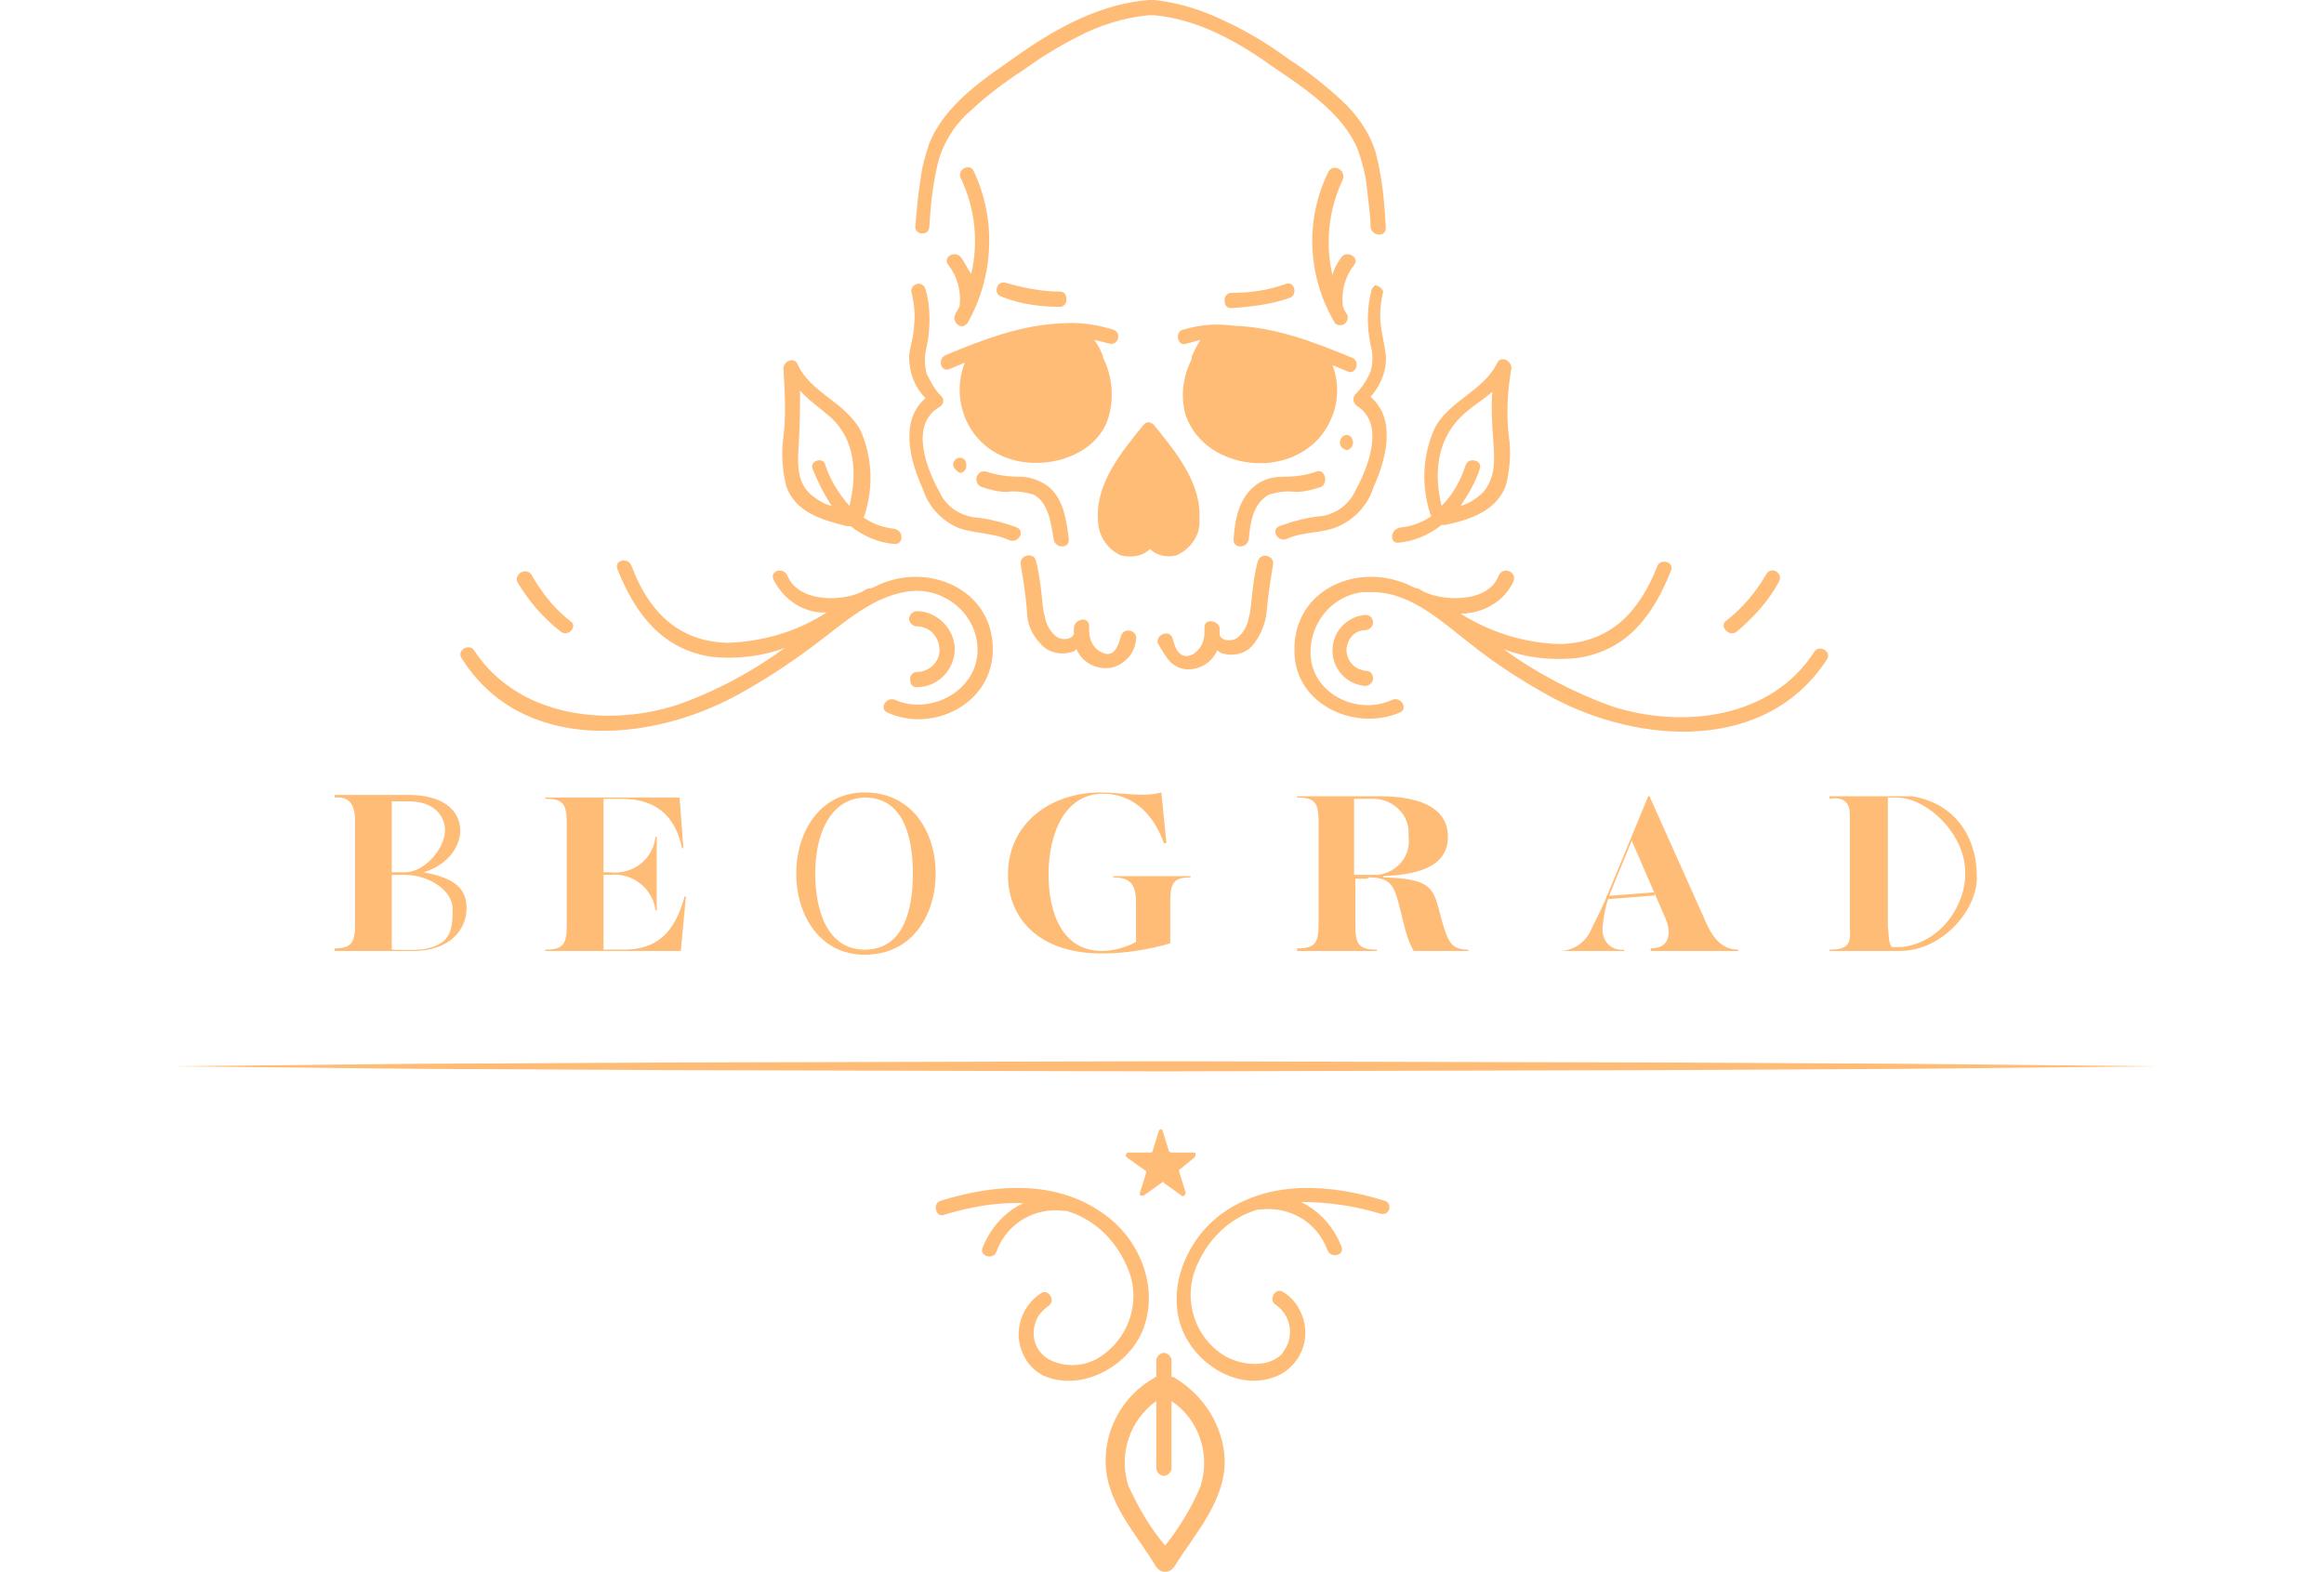 <?xml version="1.0" encoding="utf-8"?>
<!-- Generator: Adobe Illustrator 22.1.0, SVG Export Plug-In . SVG Version: 6.00 Build 0)  -->
<svg version="1.1" id="Layer_1" xmlns="http://www.w3.org/2000/svg" xmlns:xlink="http://www.w3.org/1999/xlink" x="0px" y="0px"
	 viewBox="0 0 183.3 124" style="enable-background:new 0 0 183.3 124;" xml:space="preserve">
<style type="text/css">
	.st0{fill:#FFBC76;}
	.st1{fill:none;stroke:#FFBC76;stroke-width:0.25;stroke-miterlimit:10;}
</style>
<title>logo</title>
<path class="st0" d="M92.7,108.7c-0.1-0.1-0.2-0.1-0.3-0.1v-1.3c0-0.3-0.3-0.6-0.6-0.6c-0.3,0-0.6,0.3-0.6,0.6v1.3
	c-0.1,0-0.1,0-0.2,0.1c-2.3,1.3-3.8,3.8-3.8,6.5c0,3.3,2.4,5.7,4,8.4c0.3,0.4,0.8,0.5,1.2,0.2c0.1-0.1,0.1-0.1,0.2-0.2
	c1.6-2.6,4-5.1,4-8.4C96.5,112.5,95,110.1,92.7,108.7z M94.7,117.2c-0.7,1.7-1.7,3.3-2.8,4.7c-1.2-1.4-2.1-3-2.9-4.7
	c-0.8-2.5,0.1-5.2,2.2-6.7v5.3c0,0.3,0.3,0.6,0.6,0.6c0.3,0,0.6-0.3,0.6-0.6v-5.3C94.5,111.9,95.5,114.6,94.7,117.2L94.7,117.2z"/>
<path class="st0" d="M94.2,91.3c0.1-0.1,0.1-0.2,0.1-0.3c0-0.1-0.1-0.1-0.2-0.1h-1.7c-0.1,0-0.2-0.1-0.2-0.1l-0.5-1.6
	c0-0.1-0.1-0.2-0.2-0.1c-0.1,0-0.1,0.1-0.1,0.1l-0.5,1.6c0,0.1-0.1,0.1-0.2,0.1H89c-0.1,0-0.2,0.1-0.2,0.2c0,0.1,0,0.1,0.1,0.2
	l1.4,1c0.1,0,0.1,0.1,0.1,0.2l-0.5,1.6c0,0.1,0,0.2,0.1,0.2c0.1,0,0.1,0,0.2,0l1.4-1c0.1-0.1,0.2-0.1,0.2,0l1.4,1
	c0.1,0.1,0.2,0,0.3-0.1c0,0,0-0.1,0-0.2l-0.5-1.6c0-0.1,0-0.2,0.1-0.2L94.2,91.3z"/>
<path class="st0" d="M106.2,35.5c0.3,0,0.6-0.4,0.5-0.7c0-0.3-0.3-0.5-0.5-0.5c-0.3,0-0.6,0.4-0.5,0.7
	C105.7,35.2,105.9,35.4,106.2,35.5z"/>
<path class="st0" d="M78.7,35.8c2.8,1.5,7.3,0.6,8.6-2.5c0.6-1.6,0.5-3.5-0.3-5.1c0,0,0-0.1,0-0.1c-0.2-0.5-0.4-0.9-0.7-1.3
	c0.4,0.1,0.8,0.2,1.2,0.3c0.7,0.2,1-0.9,0.3-1.1c-1.3-0.4-2.6-0.6-4-0.5c-3.2,0.1-6.3,1.3-9.2,2.5c-0.7,0.3-0.4,1.4,0.3,1.1l1.2-0.5
	C75,31.4,76.2,34.5,78.7,35.8z"/>
<path class="st0" d="M92.8,43.8c1.1-0.5,1.9-1.6,1.8-2.8c0.2-2.9-1.9-5.4-3.6-7.5c-0.1-0.1-0.3-0.2-0.4-0.2c-0.2,0-0.3,0.1-0.4,0.2
	c-1.7,2.1-3.8,4.6-3.6,7.5c0,1.2,0.7,2.3,1.8,2.8c0.8,0.2,1.7,0.1,2.3-0.5C91.2,43.8,92,44,92.8,43.8z"/>
<path class="st0" d="M77.4,38.4c0.6,0.2,1.3,0.4,2,0.4c0.7-0.1,1.4,0,2.1,0.2c1.2,0.6,1.4,2.3,1.6,3.5c0.1,0.8,1.3,0.8,1.2,0
	c-0.2-1.5-0.4-3.2-1.7-4.2c-0.6-0.4-1.4-0.7-2.1-0.7c-0.9,0-1.8-0.1-2.7-0.4C77,37,76.7,38.1,77.4,38.4z"/>
<path class="st0" d="M75.7,37.3c0.3,0,0.6-0.3,0.5-0.7c0-0.3-0.2-0.5-0.5-0.5c-0.3,0-0.6,0.3-0.5,0.7C75.3,37,75.5,37.2,75.7,37.3z"
	/>
<path class="st0" d="M103.8,37.2c-0.8,0.3-1.7,0.4-2.6,0.4c-0.8,0-1.6,0.2-2.2,0.7c-1.3,1-1.6,2.7-1.7,4.2c-0.1,0.8,1.1,0.8,1.2,0
	c0.1-1.2,0.3-2.8,1.6-3.5c0.7-0.2,1.4-0.3,2.1-0.2c0.7,0,1.4-0.2,2-0.4C104.8,38.1,104.5,36.9,103.8,37.2z"/>
<path class="st0" d="M75.8,20.3c-0.5-0.6-1.5,0-1,0.6c0.7,0.9,1,2,0.9,3.1v0.1c-0.1,0.3-0.3,0.5-0.4,0.8c-0.1,0.3,0.1,0.7,0.4,0.8
	c0.2,0.1,0.4,0,0.6-0.2c2.1-3.7,2.3-8.2,0.5-12c-0.3-0.7-1.4-0.1-1,0.6c1.1,2.3,1.4,5,0.8,7.5C76.3,21.2,76.1,20.7,75.8,20.3z"/>
<path class="st0" d="M104.8,13.5c-1.9,3.8-1.7,8.3,0.5,12c0.2,0.2,0.6,0.2,0.8,0c0.2-0.2,0.2-0.4,0.2-0.6c-0.2-0.3-0.3-0.5-0.4-0.8
	c0,0,0,0,0-0.1c-0.1-1.1,0.2-2.2,0.9-3.1c0.5-0.6-0.6-1.2-1-0.6c-0.3,0.4-0.6,0.9-0.7,1.4c-0.6-2.5-0.3-5.2,0.8-7.5
	C106.2,13.4,105.2,12.9,104.8,13.5z"/>
<path class="st0" d="M89.6,50.5c0.2-0.8-1-1.1-1.2-0.3s-0.6,1.8-1.6,1.2c-0.6-0.3-0.9-1-0.9-1.7v-0.1c0,0,0-0.1,0-0.1l0,0
	c0,0,0-0.1,0-0.2c-0.1-0.7-1.1-0.5-1.2,0.2c0,0.2,0,0.3,0,0.5c-0.2,0.5-1,0.5-1.4,0.2c-0.5-0.4-0.8-1-0.9-1.6
	c-0.2-0.7-0.2-1.5-0.3-2.2c-0.1-0.7-0.2-1.5-0.4-2.2c-0.2-0.7-1.3-0.4-1.2,0.3c0.2,1.2,0.4,2.4,0.5,3.7c0,1,0.4,1.9,1.1,2.6
	c0.6,0.7,1.6,0.9,2.5,0.6c0.1,0,0.2-0.1,0.3-0.2c0.3,0.7,0.9,1.2,1.6,1.4c0.7,0.2,1.4,0.1,2-0.3C89.2,51.8,89.5,51.2,89.6,50.5z"/>
<path class="st0" d="M92.4,52.3c0.6,0.5,1.3,0.6,2,0.4c0.7-0.2,1.3-0.7,1.6-1.4c0.1,0.1,0.2,0.1,0.3,0.2c0.9,0.3,1.9,0.1,2.5-0.6
	c0.6-0.7,1-1.7,1.1-2.6c0.1-1.2,0.3-2.5,0.5-3.7c0.2-0.8-1-1.1-1.2-0.3c-0.2,0.7-0.3,1.4-0.4,2.2c-0.1,0.7-0.1,1.5-0.3,2.2
	c-0.1,0.6-0.4,1.2-0.9,1.6c-0.4,0.3-1.2,0.3-1.4-0.2c0-0.1,0-0.3,0-0.5c0-0.6-1.1-0.9-1.2-0.2c0,0.1,0,0.1,0,0.2l0,0v0.3
	c0,0.7-0.3,1.3-0.9,1.7c-1,0.5-1.4-0.4-1.6-1.2s-1.3-0.4-1.2,0.3C91.6,51.2,91.9,51.8,92.4,52.3z"/>
<path class="st0" d="M73.3,17.9c0.1-1.8,0.3-3.7,0.8-5.5c0.5-1.5,1.4-2.8,2.6-3.8c1.2-1.1,2.5-2.1,3.9-3c1.4-1,2.8-1.9,4.4-2.7
	c1.7-0.9,3.6-1.5,5.6-1.7c0.1,0,0.1,0,0.2,0c0.1,0,0.1,0,0.2,0c3.4,0.3,6.5,2,9.3,4c2.5,1.7,5.6,3.7,6.8,6.6
	c0.3,0.9,0.6,1.9,0.7,2.9c0.1,1.1,0.3,2.2,0.3,3.2c0.1,0.8,1.3,0.8,1.2,0c-0.1-2-0.3-4-0.8-5.9c-0.5-1.6-1.5-3-2.7-4.1
	c-1.3-1.2-2.7-2.3-4.1-3.2c-1.5-1.1-3.1-2.1-4.8-2.9c-1.8-0.9-3.8-1.6-5.9-1.8h-0.4c-3.7,0.3-7.1,2.1-10.1,4.2
	c-2.7,1.9-5.9,3.9-7.2,7.1c-0.3,0.9-0.6,1.9-0.7,2.9c-0.2,1.2-0.3,2.4-0.4,3.6C72.1,18.6,73.3,18.6,73.3,17.9z"/>
<path class="st0" d="M72.8,38.6c0.4,1.3,1.4,2.4,2.7,3c1.3,0.5,2.8,0.4,4.1,1c0.7,0.3,1.3-0.7,0.6-1c-1.1-0.4-2.2-0.7-3.4-0.8
	c-1.2-0.2-2.2-0.9-2.7-2c-1-1.8-2.4-5.3,0-6.7c0.3-0.2,0.4-0.5,0.2-0.8c0,0-0.1-0.1-0.1-0.1c-0.5-0.5-0.8-1.1-1.1-1.7
	c-0.2-0.7-0.2-1.5,0-2.2c0.3-1.5,0.3-3.1-0.1-4.5c-0.1-0.3-0.4-0.5-0.7-0.4c-0.3,0.1-0.5,0.4-0.4,0.7c0.2,0.8,0.3,1.7,0.2,2.5
	c0,0.8-0.3,1.6-0.4,2.5c0,1.2,0.4,2.4,1.3,3.3C70.9,33.2,71.8,36.4,72.8,38.6z"/>
<path class="st0" d="M108.2,22.8c-0.4,1.4-0.4,3-0.1,4.4c0.2,0.7,0.2,1.4,0,2.1c-0.3,0.7-0.7,1.3-1.2,1.8c-0.2,0.2-0.2,0.6,0,0.8
	c0,0,0.1,0.1,0.1,0.1c2.3,1.4,0.9,4.9-0.1,6.7c-0.5,1.1-1.5,1.8-2.6,2c-1.2,0.1-2.3,0.4-3.4,0.8c-0.7,0.3-0.1,1.3,0.6,1
	c1.3-0.6,2.8-0.4,4.1-1c1.3-0.6,2.3-1.7,2.7-3c1-2.2,1.9-5.4-0.2-7.2c0.8-0.9,1.3-2.1,1.2-3.3c-0.1-0.8-0.3-1.6-0.4-2.4
	c-0.1-0.9,0-1.8,0.2-2.6c-0.1-0.3-0.4-0.5-0.7-0.5C108.5,22.5,108.3,22.6,108.2,22.8z"/>
<path class="st0" d="M93.3,26c-0.7,0.2-0.4,1.4,0.3,1.1c0.4-0.1,0.7-0.2,1.1-0.3c-0.3,0.4-0.5,0.9-0.7,1.3L94,28.3
	c-0.7,1.4-0.9,2.9-0.5,4.4c0.5,1.5,1.7,2.7,3.2,3.3c3.1,1.3,7,0.2,8.3-3c0.6-1.3,0.6-2.9,0.1-4.2l1.2,0.5c0.7,0.3,1-0.9,0.3-1.1
	c-2.9-1.2-6-2.4-9.2-2.5C96,25.5,94.7,25.6,93.3,26z"/>
<path class="st0" d="M83.6,24.2c0.3,0,0.6-0.3,0.5-0.7c0-0.3-0.2-0.5-0.5-0.5c-1.4,0-2.9-0.3-4.3-0.7c-0.7-0.2-1,0.9-0.3,1.1
	C80.5,24,82.1,24.2,83.6,24.2z"/>
<path class="st0" d="M101.7,23.5c0.7-0.2,0.4-1.4-0.3-1.1c-1.4,0.5-2.8,0.7-4.3,0.7c-0.3,0-0.6,0.3-0.5,0.7c0,0.3,0.2,0.5,0.5,0.5
	C98.7,24.2,100.3,24,101.7,23.5z"/>
<polygon class="st0" points="130.9,83.8 91.7,83.7 52.6,83.8 33,83.9 13.4,84.1 33,84.3 52.6,84.4 91.7,84.5 130.9,84.4 150.4,84.3 
	170,84.1 150.4,83.9 "/>
<path class="st0" d="M58,54.9c2.2-1.2,4.2-2.5,6.2-4c2.3-1.7,4.8-4.1,7.9-4.3c2.6-0.1,4.9,1.9,5,4.5c0,0.1,0,0.3,0,0.4
	c-0.2,3.1-3.8,4.9-6.5,3.7c-0.7-0.3-1.3,0.7-0.6,1c3.5,1.6,8.1-0.6,8.3-4.7c0.2-4.8-4.7-7.1-8.7-5.5c-0.3,0.1-0.6,0.3-0.9,0.4
	c-0.1,0-0.3,0-0.4,0.1c-1.6,1-5.3,1.1-6.2-1.1c-0.3-0.7-1.4-0.4-1.1,0.3c0.8,1.6,2.4,2.7,4.2,2.6c-2.3,1.5-5,2.3-7.8,2.4
	c-4-0.1-6.3-2.6-7.6-6.1c-0.3-0.7-1.4-0.4-1.1,0.3c1.4,3.5,3.5,6.3,7.4,6.9c1.9,0.2,3.9,0,5.8-0.7c-2.6,1.9-5.4,3.4-8.5,4.5
	c-5.6,1.8-12.6,0.9-16-4.3c-0.4-0.6-1.4,0-1,0.6C41.1,59.4,51.1,58.6,58,54.9z"/>
<path class="st0" d="M118.2,45.4c-0.8,2.2-4.6,2.1-6.2,1.1c-0.1-0.1-0.2-0.1-0.3-0.1c-0.3-0.1-0.6-0.3-0.9-0.4
	c-4.1-1.6-8.9,0.7-8.7,5.5c0.1,4.1,4.8,6.2,8.3,4.7c0.7-0.3,0.1-1.3-0.6-1c-2.6,1.2-6-0.3-6.4-3.2c-0.3-2.6,1.5-5,4.1-5.3
	c0.3,0,0.6,0,0.9,0c3,0.1,5.4,2.4,7.6,4.1c2,1.6,4.2,3,6.4,4.2c6.9,3.7,16.9,4.4,21.7-3c0.4-0.6-0.6-1.2-1-0.6
	c-3.4,5.3-10.4,6.1-16,4.3c-3-1.1-5.9-2.6-8.5-4.5c1.8,0.7,3.8,0.9,5.8,0.7c4-0.6,6-3.4,7.4-6.9c0.3-0.7-0.9-1-1.1-0.3
	c-1.4,3.5-3.6,6-7.7,6.1c-2.8-0.1-5.4-0.9-7.8-2.4c1.8,0,3.5-1,4.2-2.6C119.6,45,118.5,44.7,118.2,45.4z"/>
<path class="st0" d="M61.8,34.4c-0.2,1.3-0.1,2.6,0.2,3.9c0.7,2.1,2.8,2.7,4.8,3.2c0.1,0,0.2,0,0.3,0c1,0.8,2.2,1.3,3.4,1.4
	c0.8,0.1,0.8-1.1,0-1.2c-0.9-0.1-1.7-0.4-2.4-0.9c0,0,0.1-0.1,0.1-0.2c0.7-2.2,0.6-4.5-0.3-6.6c-1.2-2.3-4-3-5-5.3
	c-0.3-0.6-1.2-0.2-1.1,0.5C61.9,30.9,62,32.7,61.8,34.4z M65.5,32.9c2,1.8,2.1,4.5,1.5,7c-0.8-0.9-1.5-2-1.9-3.2
	C65,36,63.8,36.3,64.1,37c0.4,1,0.9,2,1.5,2.9c-0.5-0.1-1-0.4-1.4-0.7c-1.4-1-1.3-2.6-1.2-4.2s0.1-2.8,0.1-4.2
	C63.8,31.6,64.7,32.2,65.5,32.9z"/>
<path class="st0" d="M44.2,49.8c0.6,0.5,1.4-0.4,0.8-0.8c-1.3-1-2.3-2.3-3.1-3.7C41.7,45,41.3,45,41,45.2c-0.2,0.2-0.3,0.4-0.2,0.7
	C41.7,47.4,42.8,48.7,44.2,49.8z"/>
<path class="st0" d="M110.3,42.8c1.2-0.1,2.4-0.6,3.4-1.4c0.1,0,0.2,0,0.3,0c1.9-0.4,4.1-1.1,4.8-3.2c0.3-1.3,0.4-2.6,0.2-3.8
	c-0.2-1.8-0.1-3.6,0.2-5.3c0.1-0.6-0.8-1.1-1.1-0.5c-1.1,2.3-3.9,3-5,5.3c-0.9,2.1-1,4.4-0.3,6.6c0,0.1,0,0.1,0.1,0.2
	c-0.7,0.5-1.5,0.8-2.4,0.9C109.6,41.7,109.6,42.9,110.3,42.8z M115.2,32.9c0.8-0.8,1.7-1.3,2.5-2c-0.1,1.4,0,2.8,0.1,4.2
	s0.1,2.6-0.8,3.7c-0.5,0.5-1.1,0.9-1.8,1.1c0.6-0.9,1.2-1.9,1.5-2.9c0.3-0.7-0.9-1-1.1-0.3c-0.4,1.2-1,2.3-1.9,3.2
	C113.1,37.4,113.3,34.8,115.2,32.9z"/>
<path class="st0" d="M137,49.8c1.3-1.1,2.5-2.4,3.3-3.9c0.4-0.7-0.6-1.3-1-0.6c-0.8,1.4-1.9,2.7-3.2,3.7
	C135.6,49.4,136.4,50.3,137,49.8z"/>
<path class="st0" d="M72.3,53c-0.3,0-0.6,0.3-0.5,0.7c0,0.3,0.2,0.5,0.5,0.5c1.7,0,3-1.4,3-3s-1.4-3-3-3c-0.3,0-0.6,0.3-0.6,0.6
	c0,0.3,0.3,0.6,0.6,0.6c1,0,1.8,0.8,1.8,1.9C74.1,52.2,73.3,53,72.3,53z"/>
<path class="st0" d="M107.7,49.7c0.3,0,0.6-0.3,0.6-0.6c0-0.3-0.2-0.6-0.6-0.6c0,0,0,0,0,0c-1.5,0.1-2.7,1.4-2.6,3
	c0.1,1.4,1.2,2.5,2.6,2.6c0.3,0,0.6-0.3,0.6-0.6c0-0.3-0.2-0.6-0.6-0.6c0,0,0,0,0,0c-0.9-0.1-1.5-0.8-1.5-1.7
	C106.3,50.3,106.9,49.7,107.7,49.7z"/>
<path class="st0" d="M90.1,105c1.4-3.4-0.2-7.3-3.1-9.3c-3.8-2.7-8.6-2.3-12.8-1c-0.7,0.2-0.4,1.4,0.3,1.1c2-0.6,4.1-1,6.2-0.9
	c-1.5,0.7-2.6,2-3.2,3.5c-0.3,0.7,0.9,1,1.1,0.3c0.8-2.2,3-3.5,5.3-3.2c0.1,0,0.1,0,0.2,0c2.1,0.6,3.8,2.2,4.7,4.2
	c1.3,2.6,0.4,5.7-2,7.3c-1.2,0.8-2.8,0.9-4.1,0.2c-1.2-0.7-1.5-2.2-0.8-3.4c0.2-0.3,0.5-0.6,0.8-0.8c0.6-0.4,0-1.4-0.6-1
	c-1.7,1.1-2.3,3.4-1.2,5.2c0.3,0.5,0.8,1,1.4,1.3C85.3,109.8,88.9,107.8,90.1,105z"/>
<path class="st0" d="M109.2,94.7c-4.2-1.3-9-1.7-12.8,1c-2.8,2-4.5,6-3.1,9.3c1.2,2.8,4.7,4.9,7.7,3.4c1.8-1,2.5-3.2,1.5-5.1
	c-0.3-0.6-0.8-1.1-1.3-1.4c-0.6-0.4-1.2,0.6-0.6,1c1.2,0.8,1.5,2.4,0.7,3.6c-0.1,0.1-0.1,0.2-0.2,0.3c-1.1,1.1-3.1,0.9-4.4,0.2
	c-2.6-1.5-3.5-4.8-2.2-7.4c0.9-2,2.6-3.6,4.7-4.2c0,0,0.1,0,0.2,0c2.3-0.3,4.5,1,5.3,3.2c0.3,0.7,1.4,0.4,1.1-0.3
	c-0.6-1.5-1.7-2.8-3.2-3.5c2.1,0,4.2,0.3,6.2,0.9C109.6,96,109.9,94.9,109.2,94.7z"/>
<path class="st0" d="M49.2,74.9h-1.6V69h0.5c1.8-0.2,3.4,1.1,3.6,2.8h0.1V66h-0.1c-0.2,1.8-1.8,3-3.6,2.8h-0.5V63H49
	c3,0,4.3,1.6,4.8,3.9h0.1l-0.3-4H43v0.1c1.4,0,1.7,0.4,1.7,1.9v8.1c0,1.5-0.3,1.9-1.7,1.9V75h10.7l0.4-4.3H54
	C53.4,72.8,52.4,74.9,49.2,74.9z"/>
<path class="st0" d="M-90.8-4v0.1h10.7l0.4-4.3h-0.1c-0.6,2-1.7,4.1-4.8,4.1h-1.5v-5.9h0.5c1.8-0.2,3.4,1.1,3.6,2.8h0.1v-5.8h-0.1
	c-0.2,1.8-1.8,3-3.6,2.8h-0.5v-5.9h1.4c2.4-0.2,4.5,1.5,4.8,3.9h0.1l-0.3-4h-10.6v0.1c1.4,0,1.7,0.4,1.7,1.9v8.1
	C-89.1-4.4-89.4-4-90.8-4z"/>
<path class="st0" d="M107.9,69.2c2.1,0,2.1,0.8,2.8,3.6c0.2,0.8,0.4,1.5,0.8,2.2h4.3v-0.1c-1.2,0-1.5-0.5-1.9-1.7
	c-0.9-2.8-0.3-3.9-4.8-4v-0.1c2.2-0.1,5.1-0.5,5.1-3.1c0-2-1.7-3.2-5.4-3.2h-6.5v0.1c1.4,0,1.7,0.4,1.7,1.9v8.1
	c0,1.5-0.3,1.9-1.7,1.9V75h6.3v-0.1c-1.4,0-1.7-0.4-1.7-1.9v-3.7H107.9z M106.7,63h1.4c1.5-0.1,2.9,1,3,2.5c0,0.2,0,0.4,0,0.5
	c0.2,1.5-0.9,2.8-2.4,3c-0.1,0-0.3,0-0.4,0h-1.5V63z"/>
<path class="st0" d="M87.8,69.1v0.1c1.4,0,1.8,0.6,1.8,2v3.1c-0.8,0.4-1.7,0.7-2.7,0.7c-3.1,0-4.2-3-4.2-6c0-3.3,1.3-6.4,4.3-6.4
	c1.9,0,3.8,1.1,4.8,3.9H92l-0.4-4c-1.4,0.4-3.2,0-4.8,0c-3.9,0-7.3,2.4-7.3,6.5c0,3.4,2.4,6.2,7.4,6.2c1.8,0,3.7-0.3,5.4-0.8v-3.3
	c0-1.5,0.3-1.9,1.6-1.9v-0.1L87.8,69.1z"/>
<path class="st0" d="M26.4,75l0-0.2c1.3,0,1.5-0.5,1.6-1.4l0-9c-0.1-0.9-0.4-1.6-1.6-1.5l0-0.2h5.9c2.6,0,4,1.2,4,2.8
	c0,1.2-0.9,2.7-2.9,3.3c2.3,0.4,3.4,1.2,3.4,2.8c0,1.8-1.4,3.4-4.2,3.4H26.4z M30.9,68.8l1,0c1.7,0,3.2-2,3.2-3.3
	c0-1.1-0.8-2.3-2.9-2.3h-1.3c0,0,0,0.4,0,1.3V68.8z M30.9,69v4.5c0,0,0,1.3,0,1.4c0.3,0,2.1,0.1,2.8-0.1c1.9-0.4,2-1.6,2-3.1
	c0-1.5-1.9-2.7-3.8-2.7L30.9,69z"/>
<path class="st0" d="M73.8,68.9c0,3.2-1.8,6.4-5.6,6.4c-3.6,0-5.4-3.2-5.4-6.4c0-3.2,1.8-6.4,5.4-6.4C72,62.5,73.8,65.7,73.8,68.9z
	 M64.3,68.9c0,3,1,6,3.9,6c3,0,3.8-3,3.8-6s-0.8-6-3.8-6C65.4,63,64.3,65.9,64.3,68.9z"/>
<path class="st0" d="M144.3,75v-0.1c1.5,0,1.7-0.5,1.6-1.7v-9c0-0.8-0.4-1.4-1.6-1.2l0-0.2l6.5,0c4.2,0.7,5.1,4.3,5.1,6
	c0.3,2.8-2.7,6.3-6.2,6.2H144.3z M148.9,73.1c0.1,0.6,0,1.1,0.3,1.6h0.8c3.3-0.4,5.1-3.6,5-5.9c0-2.8-2.5-5.3-4.6-5.8
	c-0.4-0.1-0.9-0.1-1.5-0.1L148.9,73.1z"/>
<g>
	<path class="st0" d="M134.4,72.4l-4.3-9.6h-0.1l-3.1,7.5c-0.4,1-0.9,2-1.4,3c-0.4,1-1.4,1.7-2.5,1.7V75h5.1v-0.1
		c-0.9,0.1-1.6-0.5-1.7-1.4c0-0.1,0-0.2,0-0.4c0.1-1,0.3-2,0.7-2.9l1.6-3.9l2.6,6c0.6,1.3,0.4,2.5-1.1,2.5V75h6.9v-0.1
		C135.6,74.9,134.9,73.6,134.4,72.4z"/>
	<line class="st1" x1="126.7" y1="70.8" x2="130.5" y2="70.5"/>
</g>
</svg>
